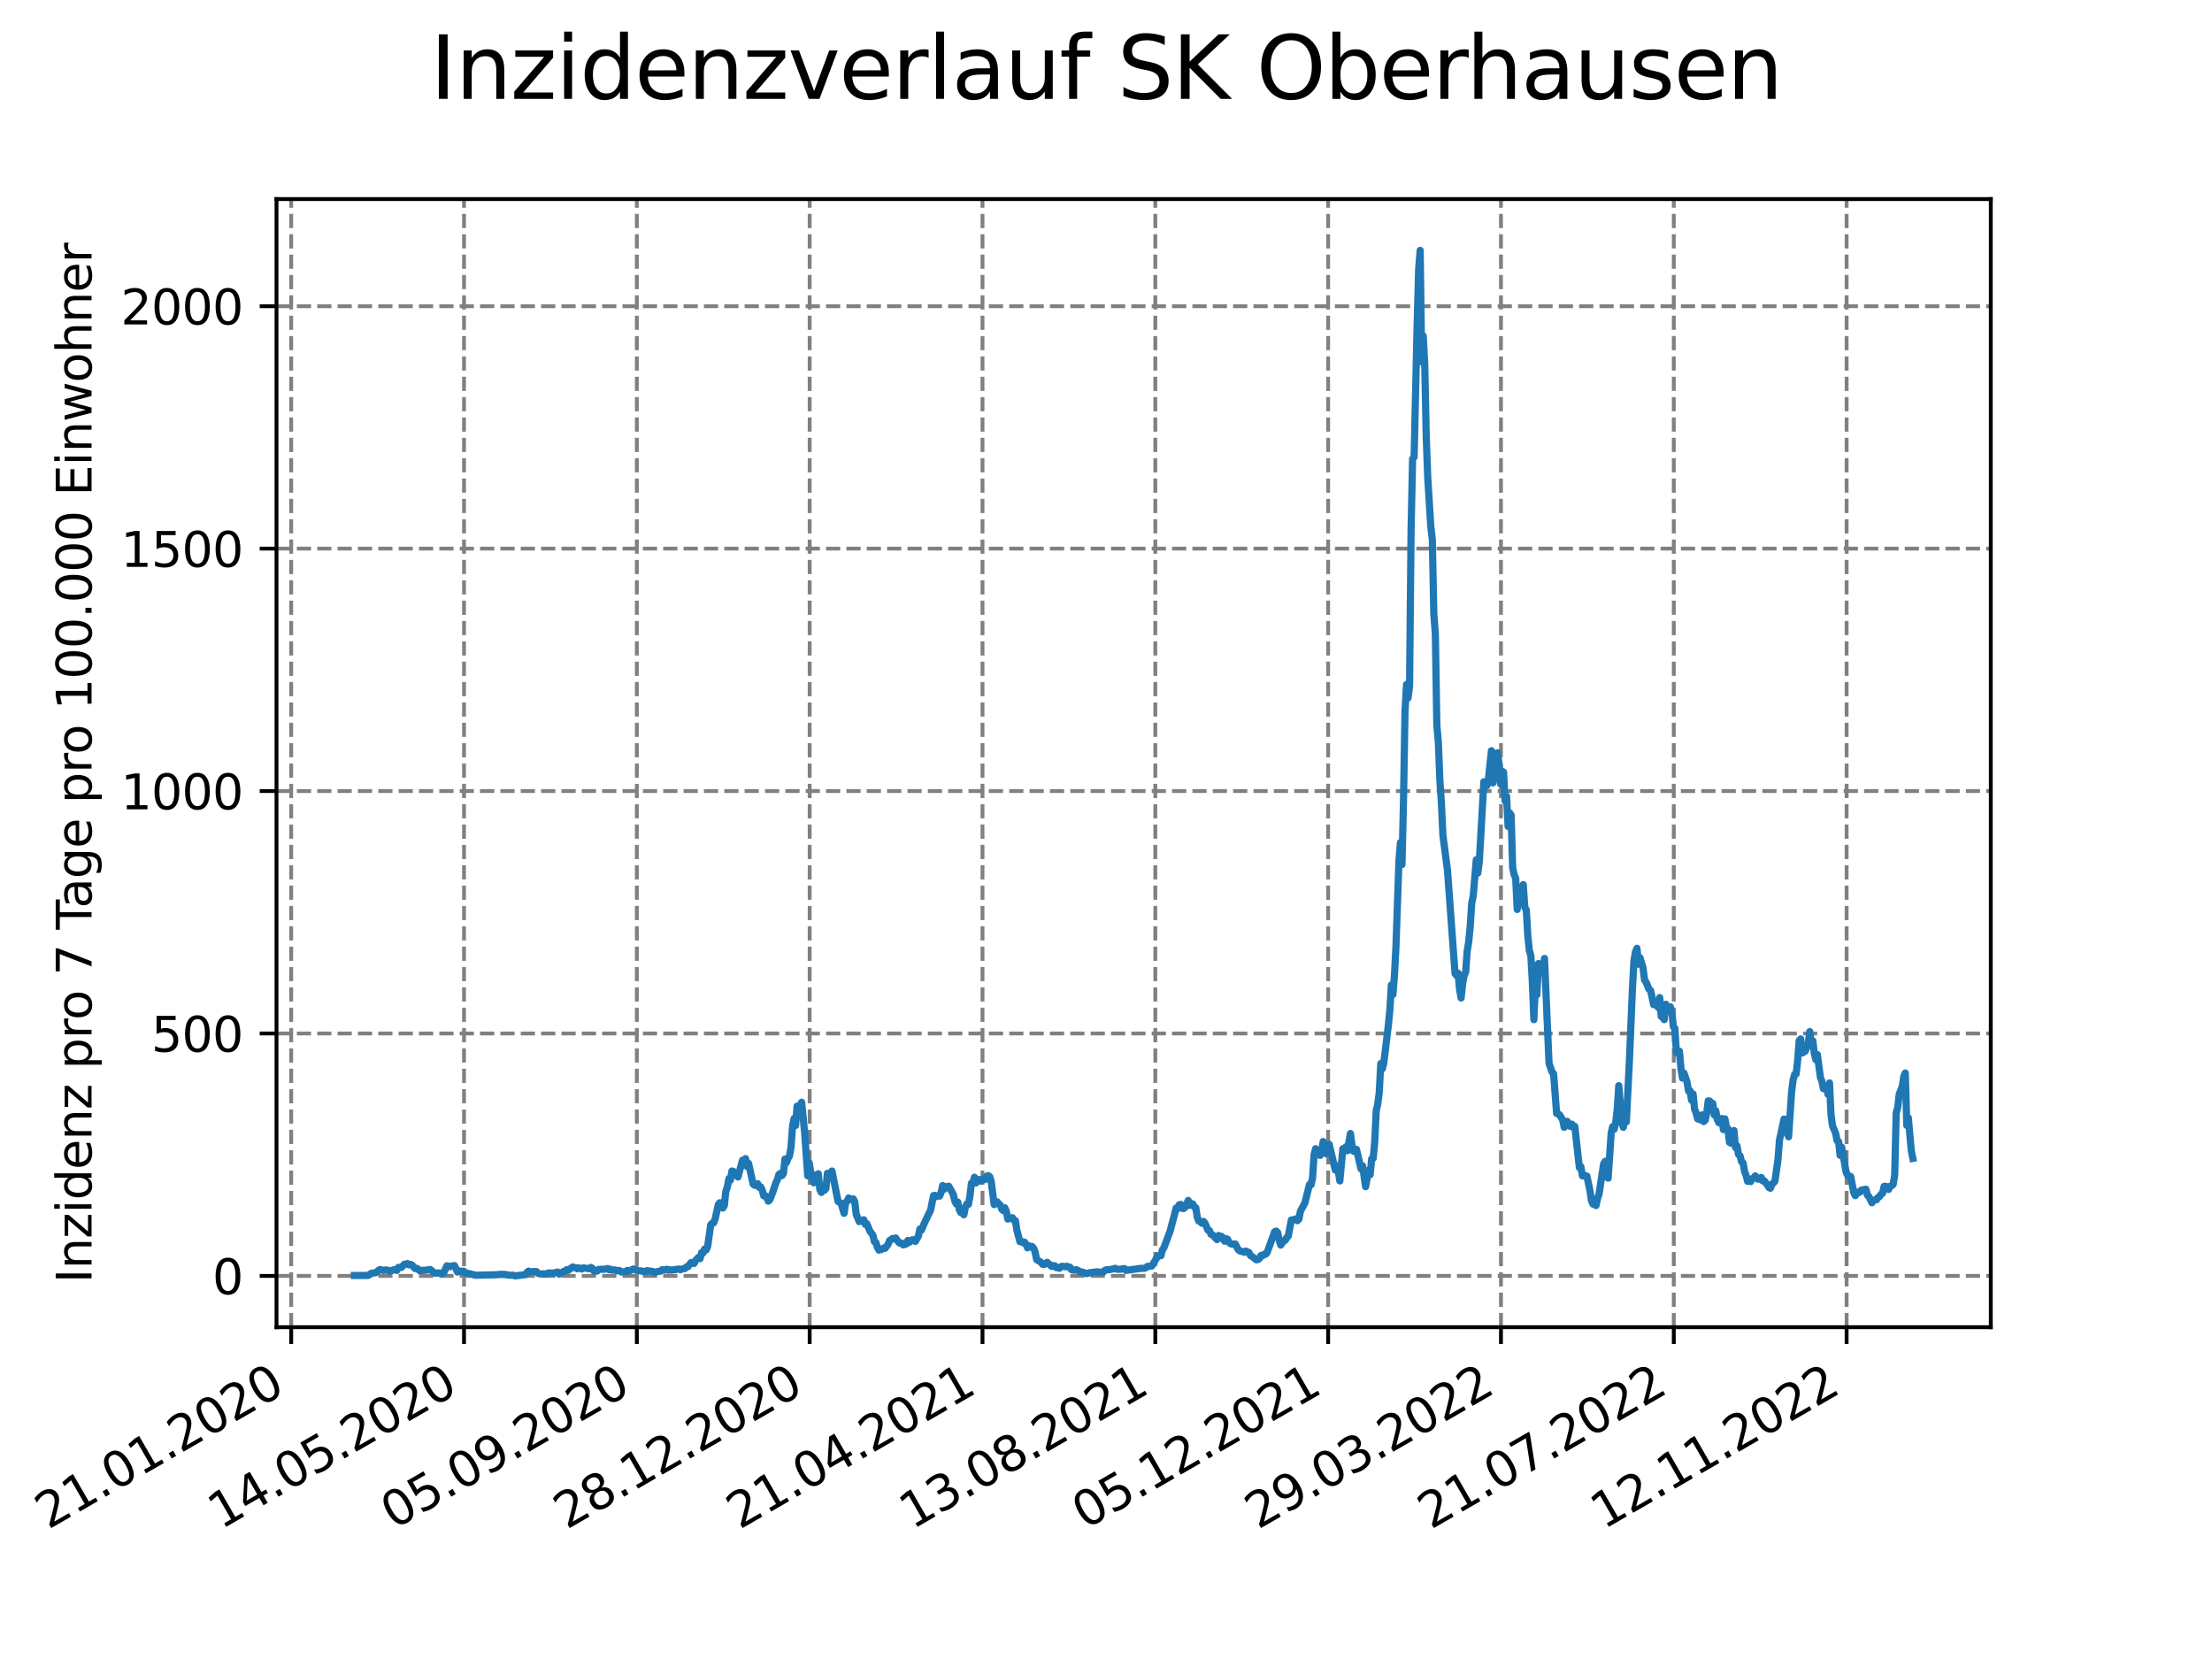 <?xml version="1.0" encoding="utf-8" standalone="no"?>
<!DOCTYPE svg PUBLIC "-//W3C//DTD SVG 1.1//EN"
  "http://www.w3.org/Graphics/SVG/1.1/DTD/svg11.dtd">
<svg xmlns:xlink="http://www.w3.org/1999/xlink" width="460.8pt" height="345.6pt" viewBox="0 0 460.8 345.6" xmlns="http://www.w3.org/2000/svg" version="1.1">
 <defs>
  <style type="text/css">*{stroke-linejoin: round; stroke-linecap: butt}</style>
 </defs>
 <g id="figure_1">
  <g id="patch_1">
   <path d="M 0 345.6 
L 460.8 345.6 
L 460.8 0 
L 0 0 
z
" style="fill: #ffffff"/>
  </g>
  <g id="axes_1">
   <g id="patch_2">
    <path d="M 57.6 276.48 
L 414.72 276.48 
L 414.72 41.472 
L 57.6 41.472 
z
" style="fill: #ffffff"/>
   </g>
   <g id="matplotlib.axis_1">
    <g id="xtick_1">
     <g id="line2d_1">
      <path d="M 60.661 276.48 
L 60.661 41.472 
" clip-path="url(#p5912d516c6)" style="fill: none; stroke-dasharray: 2.96,1.28; stroke-dashoffset: 0; stroke: #808080; stroke-width: 0.8"/>
     </g>
     <g id="line2d_2">
      <defs>
       <path id="m9e93637775" d="M 0 0 
L 0 3.5 
" style="stroke: #000000; stroke-width: 0.8"/>
      </defs>
      <g>
       <use xlink:href="#m9e93637775" x="60.661" y="276.48" style="stroke: #000000; stroke-width: 0.8"/>
      </g>
     </g>
     <g id="text_1">
      <!-- 21.01.2020 -->
      <g transform="translate(10.036 318.689) rotate(-30) scale(0.1 -0.1)">
       <defs>
        <path id="DejaVuSans-32" d="M 1228 531 
L 3431 531 
L 3431 0 
L 469 0 
L 469 531 
Q 828 903 1448 1529 
Q 2069 2156 2228 2338 
Q 2531 2678 2651 2914 
Q 2772 3150 2772 3378 
Q 2772 3750 2511 3984 
Q 2250 4219 1831 4219 
Q 1534 4219 1204 4116 
Q 875 4013 500 3803 
L 500 4441 
Q 881 4594 1212 4672 
Q 1544 4750 1819 4750 
Q 2544 4750 2975 4387 
Q 3406 4025 3406 3419 
Q 3406 3131 3298 2873 
Q 3191 2616 2906 2266 
Q 2828 2175 2409 1742 
Q 1991 1309 1228 531 
z
" transform="scale(0.016)"/>
        <path id="DejaVuSans-31" d="M 794 531 
L 1825 531 
L 1825 4091 
L 703 3866 
L 703 4441 
L 1819 4666 
L 2450 4666 
L 2450 531 
L 3481 531 
L 3481 0 
L 794 0 
L 794 531 
z
" transform="scale(0.016)"/>
        <path id="DejaVuSans-2e" d="M 684 794 
L 1344 794 
L 1344 0 
L 684 0 
L 684 794 
z
" transform="scale(0.016)"/>
        <path id="DejaVuSans-30" d="M 2034 4250 
Q 1547 4250 1301 3770 
Q 1056 3291 1056 2328 
Q 1056 1369 1301 889 
Q 1547 409 2034 409 
Q 2525 409 2770 889 
Q 3016 1369 3016 2328 
Q 3016 3291 2770 3770 
Q 2525 4250 2034 4250 
z
M 2034 4750 
Q 2819 4750 3233 4129 
Q 3647 3509 3647 2328 
Q 3647 1150 3233 529 
Q 2819 -91 2034 -91 
Q 1250 -91 836 529 
Q 422 1150 422 2328 
Q 422 3509 836 4129 
Q 1250 4750 2034 4750 
z
" transform="scale(0.016)"/>
       </defs>
       <use xlink:href="#DejaVuSans-32"/>
       <use xlink:href="#DejaVuSans-31" x="63.623"/>
       <use xlink:href="#DejaVuSans-2e" x="127.246"/>
       <use xlink:href="#DejaVuSans-30" x="159.033"/>
       <use xlink:href="#DejaVuSans-31" x="222.656"/>
       <use xlink:href="#DejaVuSans-2e" x="286.279"/>
       <use xlink:href="#DejaVuSans-32" x="318.066"/>
       <use xlink:href="#DejaVuSans-30" x="381.689"/>
       <use xlink:href="#DejaVuSans-32" x="445.312"/>
       <use xlink:href="#DejaVuSans-30" x="508.936"/>
      </g>
     </g>
    </g>
    <g id="xtick_2">
     <g id="line2d_3">
      <path d="M 96.663 276.48 
L 96.663 41.472 
" clip-path="url(#p5912d516c6)" style="fill: none; stroke-dasharray: 2.96,1.28; stroke-dashoffset: 0; stroke: #808080; stroke-width: 0.8"/>
     </g>
     <g id="line2d_4">
      <g>
       <use xlink:href="#m9e93637775" x="96.663" y="276.48" style="stroke: #000000; stroke-width: 0.8"/>
      </g>
     </g>
     <g id="text_2">
      <!-- 14.05.2020 -->
      <g transform="translate(46.038 318.689) rotate(-30) scale(0.1 -0.1)">
       <defs>
        <path id="DejaVuSans-34" d="M 2419 4116 
L 825 1625 
L 2419 1625 
L 2419 4116 
z
M 2253 4666 
L 3047 4666 
L 3047 1625 
L 3713 1625 
L 3713 1100 
L 3047 1100 
L 3047 0 
L 2419 0 
L 2419 1100 
L 313 1100 
L 313 1709 
L 2253 4666 
z
" transform="scale(0.016)"/>
        <path id="DejaVuSans-35" d="M 691 4666 
L 3169 4666 
L 3169 4134 
L 1269 4134 
L 1269 2991 
Q 1406 3038 1543 3061 
Q 1681 3084 1819 3084 
Q 2600 3084 3056 2656 
Q 3513 2228 3513 1497 
Q 3513 744 3044 326 
Q 2575 -91 1722 -91 
Q 1428 -91 1123 -41 
Q 819 9 494 109 
L 494 744 
Q 775 591 1075 516 
Q 1375 441 1709 441 
Q 2250 441 2565 725 
Q 2881 1009 2881 1497 
Q 2881 1984 2565 2268 
Q 2250 2553 1709 2553 
Q 1456 2553 1204 2497 
Q 953 2441 691 2322 
L 691 4666 
z
" transform="scale(0.016)"/>
       </defs>
       <use xlink:href="#DejaVuSans-31"/>
       <use xlink:href="#DejaVuSans-34" x="63.623"/>
       <use xlink:href="#DejaVuSans-2e" x="127.246"/>
       <use xlink:href="#DejaVuSans-30" x="159.033"/>
       <use xlink:href="#DejaVuSans-35" x="222.656"/>
       <use xlink:href="#DejaVuSans-2e" x="286.279"/>
       <use xlink:href="#DejaVuSans-32" x="318.066"/>
       <use xlink:href="#DejaVuSans-30" x="381.689"/>
       <use xlink:href="#DejaVuSans-32" x="445.312"/>
       <use xlink:href="#DejaVuSans-30" x="508.936"/>
      </g>
     </g>
    </g>
    <g id="xtick_3">
     <g id="line2d_5">
      <path d="M 132.666 276.48 
L 132.666 41.472 
" clip-path="url(#p5912d516c6)" style="fill: none; stroke-dasharray: 2.96,1.28; stroke-dashoffset: 0; stroke: #808080; stroke-width: 0.8"/>
     </g>
     <g id="line2d_6">
      <g>
       <use xlink:href="#m9e93637775" x="132.666" y="276.48" style="stroke: #000000; stroke-width: 0.8"/>
      </g>
     </g>
     <g id="text_3">
      <!-- 05.09.2020 -->
      <g transform="translate(82.041 318.689) rotate(-30) scale(0.1 -0.1)">
       <defs>
        <path id="DejaVuSans-39" d="M 703 97 
L 703 672 
Q 941 559 1184 500 
Q 1428 441 1663 441 
Q 2288 441 2617 861 
Q 2947 1281 2994 2138 
Q 2813 1869 2534 1725 
Q 2256 1581 1919 1581 
Q 1219 1581 811 2004 
Q 403 2428 403 3163 
Q 403 3881 828 4315 
Q 1253 4750 1959 4750 
Q 2769 4750 3195 4129 
Q 3622 3509 3622 2328 
Q 3622 1225 3098 567 
Q 2575 -91 1691 -91 
Q 1453 -91 1209 -44 
Q 966 3 703 97 
z
M 1959 2075 
Q 2384 2075 2632 2365 
Q 2881 2656 2881 3163 
Q 2881 3666 2632 3958 
Q 2384 4250 1959 4250 
Q 1534 4250 1286 3958 
Q 1038 3666 1038 3163 
Q 1038 2656 1286 2365 
Q 1534 2075 1959 2075 
z
" transform="scale(0.016)"/>
       </defs>
       <use xlink:href="#DejaVuSans-30"/>
       <use xlink:href="#DejaVuSans-35" x="63.623"/>
       <use xlink:href="#DejaVuSans-2e" x="127.246"/>
       <use xlink:href="#DejaVuSans-30" x="159.033"/>
       <use xlink:href="#DejaVuSans-39" x="222.656"/>
       <use xlink:href="#DejaVuSans-2e" x="286.279"/>
       <use xlink:href="#DejaVuSans-32" x="318.066"/>
       <use xlink:href="#DejaVuSans-30" x="381.689"/>
       <use xlink:href="#DejaVuSans-32" x="445.312"/>
       <use xlink:href="#DejaVuSans-30" x="508.936"/>
      </g>
     </g>
    </g>
    <g id="xtick_4">
     <g id="line2d_7">
      <path d="M 168.668 276.48 
L 168.668 41.472 
" clip-path="url(#p5912d516c6)" style="fill: none; stroke-dasharray: 2.96,1.28; stroke-dashoffset: 0; stroke: #808080; stroke-width: 0.8"/>
     </g>
     <g id="line2d_8">
      <g>
       <use xlink:href="#m9e93637775" x="168.668" y="276.48" style="stroke: #000000; stroke-width: 0.8"/>
      </g>
     </g>
     <g id="text_4">
      <!-- 28.12.2020 -->
      <g transform="translate(118.043 318.689) rotate(-30) scale(0.1 -0.1)">
       <defs>
        <path id="DejaVuSans-38" d="M 2034 2216 
Q 1584 2216 1326 1975 
Q 1069 1734 1069 1313 
Q 1069 891 1326 650 
Q 1584 409 2034 409 
Q 2484 409 2743 651 
Q 3003 894 3003 1313 
Q 3003 1734 2745 1975 
Q 2488 2216 2034 2216 
z
M 1403 2484 
Q 997 2584 770 2862 
Q 544 3141 544 3541 
Q 544 4100 942 4425 
Q 1341 4750 2034 4750 
Q 2731 4750 3128 4425 
Q 3525 4100 3525 3541 
Q 3525 3141 3298 2862 
Q 3072 2584 2669 2484 
Q 3125 2378 3379 2068 
Q 3634 1759 3634 1313 
Q 3634 634 3220 271 
Q 2806 -91 2034 -91 
Q 1263 -91 848 271 
Q 434 634 434 1313 
Q 434 1759 690 2068 
Q 947 2378 1403 2484 
z
M 1172 3481 
Q 1172 3119 1398 2916 
Q 1625 2713 2034 2713 
Q 2441 2713 2670 2916 
Q 2900 3119 2900 3481 
Q 2900 3844 2670 4047 
Q 2441 4250 2034 4250 
Q 1625 4250 1398 4047 
Q 1172 3844 1172 3481 
z
" transform="scale(0.016)"/>
       </defs>
       <use xlink:href="#DejaVuSans-32"/>
       <use xlink:href="#DejaVuSans-38" x="63.623"/>
       <use xlink:href="#DejaVuSans-2e" x="127.246"/>
       <use xlink:href="#DejaVuSans-31" x="159.033"/>
       <use xlink:href="#DejaVuSans-32" x="222.656"/>
       <use xlink:href="#DejaVuSans-2e" x="286.279"/>
       <use xlink:href="#DejaVuSans-32" x="318.066"/>
       <use xlink:href="#DejaVuSans-30" x="381.689"/>
       <use xlink:href="#DejaVuSans-32" x="445.312"/>
       <use xlink:href="#DejaVuSans-30" x="508.936"/>
      </g>
     </g>
    </g>
    <g id="xtick_5">
     <g id="line2d_9">
      <path d="M 204.671 276.48 
L 204.671 41.472 
" clip-path="url(#p5912d516c6)" style="fill: none; stroke-dasharray: 2.96,1.28; stroke-dashoffset: 0; stroke: #808080; stroke-width: 0.8"/>
     </g>
     <g id="line2d_10">
      <g>
       <use xlink:href="#m9e93637775" x="204.671" y="276.48" style="stroke: #000000; stroke-width: 0.8"/>
      </g>
     </g>
     <g id="text_5">
      <!-- 21.04.2021 -->
      <g transform="translate(154.046 318.689) rotate(-30) scale(0.1 -0.1)">
       <use xlink:href="#DejaVuSans-32"/>
       <use xlink:href="#DejaVuSans-31" x="63.623"/>
       <use xlink:href="#DejaVuSans-2e" x="127.246"/>
       <use xlink:href="#DejaVuSans-30" x="159.033"/>
       <use xlink:href="#DejaVuSans-34" x="222.656"/>
       <use xlink:href="#DejaVuSans-2e" x="286.279"/>
       <use xlink:href="#DejaVuSans-32" x="318.066"/>
       <use xlink:href="#DejaVuSans-30" x="381.689"/>
       <use xlink:href="#DejaVuSans-32" x="445.312"/>
       <use xlink:href="#DejaVuSans-31" x="508.936"/>
      </g>
     </g>
    </g>
    <g id="xtick_6">
     <g id="line2d_11">
      <path d="M 240.673 276.48 
L 240.673 41.472 
" clip-path="url(#p5912d516c6)" style="fill: none; stroke-dasharray: 2.96,1.28; stroke-dashoffset: 0; stroke: #808080; stroke-width: 0.8"/>
     </g>
     <g id="line2d_12">
      <g>
       <use xlink:href="#m9e93637775" x="240.673" y="276.48" style="stroke: #000000; stroke-width: 0.8"/>
      </g>
     </g>
     <g id="text_6">
      <!-- 13.08.2021 -->
      <g transform="translate(190.048 318.689) rotate(-30) scale(0.1 -0.1)">
       <defs>
        <path id="DejaVuSans-33" d="M 2597 2516 
Q 3050 2419 3304 2112 
Q 3559 1806 3559 1356 
Q 3559 666 3084 287 
Q 2609 -91 1734 -91 
Q 1441 -91 1130 -33 
Q 819 25 488 141 
L 488 750 
Q 750 597 1062 519 
Q 1375 441 1716 441 
Q 2309 441 2620 675 
Q 2931 909 2931 1356 
Q 2931 1769 2642 2001 
Q 2353 2234 1838 2234 
L 1294 2234 
L 1294 2753 
L 1863 2753 
Q 2328 2753 2575 2939 
Q 2822 3125 2822 3475 
Q 2822 3834 2567 4026 
Q 2313 4219 1838 4219 
Q 1578 4219 1281 4162 
Q 984 4106 628 3988 
L 628 4550 
Q 988 4650 1302 4700 
Q 1616 4750 1894 4750 
Q 2613 4750 3031 4423 
Q 3450 4097 3450 3541 
Q 3450 3153 3228 2886 
Q 3006 2619 2597 2516 
z
" transform="scale(0.016)"/>
       </defs>
       <use xlink:href="#DejaVuSans-31"/>
       <use xlink:href="#DejaVuSans-33" x="63.623"/>
       <use xlink:href="#DejaVuSans-2e" x="127.246"/>
       <use xlink:href="#DejaVuSans-30" x="159.033"/>
       <use xlink:href="#DejaVuSans-38" x="222.656"/>
       <use xlink:href="#DejaVuSans-2e" x="286.279"/>
       <use xlink:href="#DejaVuSans-32" x="318.066"/>
       <use xlink:href="#DejaVuSans-30" x="381.689"/>
       <use xlink:href="#DejaVuSans-32" x="445.312"/>
       <use xlink:href="#DejaVuSans-31" x="508.936"/>
      </g>
     </g>
    </g>
    <g id="xtick_7">
     <g id="line2d_13">
      <path d="M 276.676 276.48 
L 276.676 41.472 
" clip-path="url(#p5912d516c6)" style="fill: none; stroke-dasharray: 2.96,1.28; stroke-dashoffset: 0; stroke: #808080; stroke-width: 0.8"/>
     </g>
     <g id="line2d_14">
      <g>
       <use xlink:href="#m9e93637775" x="276.676" y="276.48" style="stroke: #000000; stroke-width: 0.8"/>
      </g>
     </g>
     <g id="text_7">
      <!-- 05.12.2021 -->
      <g transform="translate(226.051 318.689) rotate(-30) scale(0.1 -0.1)">
       <use xlink:href="#DejaVuSans-30"/>
       <use xlink:href="#DejaVuSans-35" x="63.623"/>
       <use xlink:href="#DejaVuSans-2e" x="127.246"/>
       <use xlink:href="#DejaVuSans-31" x="159.033"/>
       <use xlink:href="#DejaVuSans-32" x="222.656"/>
       <use xlink:href="#DejaVuSans-2e" x="286.279"/>
       <use xlink:href="#DejaVuSans-32" x="318.066"/>
       <use xlink:href="#DejaVuSans-30" x="381.689"/>
       <use xlink:href="#DejaVuSans-32" x="445.312"/>
       <use xlink:href="#DejaVuSans-31" x="508.936"/>
      </g>
     </g>
    </g>
    <g id="xtick_8">
     <g id="line2d_15">
      <path d="M 312.679 276.48 
L 312.679 41.472 
" clip-path="url(#p5912d516c6)" style="fill: none; stroke-dasharray: 2.96,1.28; stroke-dashoffset: 0; stroke: #808080; stroke-width: 0.8"/>
     </g>
     <g id="line2d_16">
      <g>
       <use xlink:href="#m9e93637775" x="312.679" y="276.48" style="stroke: #000000; stroke-width: 0.8"/>
      </g>
     </g>
     <g id="text_8">
      <!-- 29.03.2022 -->
      <g transform="translate(262.053 318.689) rotate(-30) scale(0.1 -0.1)">
       <use xlink:href="#DejaVuSans-32"/>
       <use xlink:href="#DejaVuSans-39" x="63.623"/>
       <use xlink:href="#DejaVuSans-2e" x="127.246"/>
       <use xlink:href="#DejaVuSans-30" x="159.033"/>
       <use xlink:href="#DejaVuSans-33" x="222.656"/>
       <use xlink:href="#DejaVuSans-2e" x="286.279"/>
       <use xlink:href="#DejaVuSans-32" x="318.066"/>
       <use xlink:href="#DejaVuSans-30" x="381.689"/>
       <use xlink:href="#DejaVuSans-32" x="445.312"/>
       <use xlink:href="#DejaVuSans-32" x="508.936"/>
      </g>
     </g>
    </g>
    <g id="xtick_9">
     <g id="line2d_17">
      <path d="M 348.681 276.48 
L 348.681 41.472 
" clip-path="url(#p5912d516c6)" style="fill: none; stroke-dasharray: 2.96,1.28; stroke-dashoffset: 0; stroke: #808080; stroke-width: 0.8"/>
     </g>
     <g id="line2d_18">
      <g>
       <use xlink:href="#m9e93637775" x="348.681" y="276.48" style="stroke: #000000; stroke-width: 0.8"/>
      </g>
     </g>
     <g id="text_9">
      <!-- 21.07.2022 -->
      <g transform="translate(298.056 318.689) rotate(-30) scale(0.1 -0.1)">
       <defs>
        <path id="DejaVuSans-37" d="M 525 4666 
L 3525 4666 
L 3525 4397 
L 1831 0 
L 1172 0 
L 2766 4134 
L 525 4134 
L 525 4666 
z
" transform="scale(0.016)"/>
       </defs>
       <use xlink:href="#DejaVuSans-32"/>
       <use xlink:href="#DejaVuSans-31" x="63.623"/>
       <use xlink:href="#DejaVuSans-2e" x="127.246"/>
       <use xlink:href="#DejaVuSans-30" x="159.033"/>
       <use xlink:href="#DejaVuSans-37" x="222.656"/>
       <use xlink:href="#DejaVuSans-2e" x="286.279"/>
       <use xlink:href="#DejaVuSans-32" x="318.066"/>
       <use xlink:href="#DejaVuSans-30" x="381.689"/>
       <use xlink:href="#DejaVuSans-32" x="445.312"/>
       <use xlink:href="#DejaVuSans-32" x="508.936"/>
      </g>
     </g>
    </g>
    <g id="xtick_10">
     <g id="line2d_19">
      <path d="M 384.684 276.48 
L 384.684 41.472 
" clip-path="url(#p5912d516c6)" style="fill: none; stroke-dasharray: 2.96,1.28; stroke-dashoffset: 0; stroke: #808080; stroke-width: 0.8"/>
     </g>
     <g id="line2d_20">
      <g>
       <use xlink:href="#m9e93637775" x="384.684" y="276.48" style="stroke: #000000; stroke-width: 0.8"/>
      </g>
     </g>
     <g id="text_10">
      <!-- 12.11.2022 -->
      <g transform="translate(334.058 318.689) rotate(-30) scale(0.1 -0.1)">
       <use xlink:href="#DejaVuSans-31"/>
       <use xlink:href="#DejaVuSans-32" x="63.623"/>
       <use xlink:href="#DejaVuSans-2e" x="127.246"/>
       <use xlink:href="#DejaVuSans-31" x="159.033"/>
       <use xlink:href="#DejaVuSans-31" x="222.656"/>
       <use xlink:href="#DejaVuSans-2e" x="286.279"/>
       <use xlink:href="#DejaVuSans-32" x="318.066"/>
       <use xlink:href="#DejaVuSans-30" x="381.689"/>
       <use xlink:href="#DejaVuSans-32" x="445.312"/>
       <use xlink:href="#DejaVuSans-32" x="508.936"/>
      </g>
     </g>
    </g>
   </g>
   <g id="matplotlib.axis_2">
    <g id="ytick_1">
     <g id="line2d_21">
      <path d="M 57.6 265.798 
L 414.72 265.798 
" clip-path="url(#p5912d516c6)" style="fill: none; stroke-dasharray: 2.96,1.28; stroke-dashoffset: 0; stroke: #808080; stroke-width: 0.8"/>
     </g>
     <g id="line2d_22">
      <defs>
       <path id="m0335929a0c" d="M 0 0 
L -3.5 0 
" style="stroke: #000000; stroke-width: 0.8"/>
      </defs>
      <g>
       <use xlink:href="#m0335929a0c" x="57.6" y="265.798" style="stroke: #000000; stroke-width: 0.8"/>
      </g>
     </g>
     <g id="text_11">
      <!-- 0 -->
      <g transform="translate(44.237 269.597) scale(0.1 -0.1)">
       <use xlink:href="#DejaVuSans-30"/>
      </g>
     </g>
    </g>
    <g id="ytick_2">
     <g id="line2d_23">
      <path d="M 57.6 215.295 
L 414.72 215.295 
" clip-path="url(#p5912d516c6)" style="fill: none; stroke-dasharray: 2.96,1.28; stroke-dashoffset: 0; stroke: #808080; stroke-width: 0.8"/>
     </g>
     <g id="line2d_24">
      <g>
       <use xlink:href="#m0335929a0c" x="57.6" y="215.295" style="stroke: #000000; stroke-width: 0.8"/>
      </g>
     </g>
     <g id="text_12">
      <!-- 500 -->
      <g transform="translate(31.512 219.094) scale(0.1 -0.1)">
       <use xlink:href="#DejaVuSans-35"/>
       <use xlink:href="#DejaVuSans-30" x="63.623"/>
       <use xlink:href="#DejaVuSans-30" x="127.246"/>
      </g>
     </g>
    </g>
    <g id="ytick_3">
     <g id="line2d_25">
      <path d="M 57.6 164.792 
L 414.72 164.792 
" clip-path="url(#p5912d516c6)" style="fill: none; stroke-dasharray: 2.96,1.28; stroke-dashoffset: 0; stroke: #808080; stroke-width: 0.8"/>
     </g>
     <g id="line2d_26">
      <g>
       <use xlink:href="#m0335929a0c" x="57.6" y="164.792" style="stroke: #000000; stroke-width: 0.8"/>
      </g>
     </g>
     <g id="text_13">
      <!-- 1000 -->
      <g transform="translate(25.15 168.591) scale(0.1 -0.1)">
       <use xlink:href="#DejaVuSans-31"/>
       <use xlink:href="#DejaVuSans-30" x="63.623"/>
       <use xlink:href="#DejaVuSans-30" x="127.246"/>
       <use xlink:href="#DejaVuSans-30" x="190.869"/>
      </g>
     </g>
    </g>
    <g id="ytick_4">
     <g id="line2d_27">
      <path d="M 57.6 114.289 
L 414.72 114.289 
" clip-path="url(#p5912d516c6)" style="fill: none; stroke-dasharray: 2.96,1.28; stroke-dashoffset: 0; stroke: #808080; stroke-width: 0.8"/>
     </g>
     <g id="line2d_28">
      <g>
       <use xlink:href="#m0335929a0c" x="57.6" y="114.289" style="stroke: #000000; stroke-width: 0.8"/>
      </g>
     </g>
     <g id="text_14">
      <!-- 1500 -->
      <g transform="translate(25.15 118.088) scale(0.1 -0.1)">
       <use xlink:href="#DejaVuSans-31"/>
       <use xlink:href="#DejaVuSans-35" x="63.623"/>
       <use xlink:href="#DejaVuSans-30" x="127.246"/>
       <use xlink:href="#DejaVuSans-30" x="190.869"/>
      </g>
     </g>
    </g>
    <g id="ytick_5">
     <g id="line2d_29">
      <path d="M 57.6 63.786 
L 414.72 63.786 
" clip-path="url(#p5912d516c6)" style="fill: none; stroke-dasharray: 2.96,1.28; stroke-dashoffset: 0; stroke: #808080; stroke-width: 0.8"/>
     </g>
     <g id="line2d_30">
      <g>
       <use xlink:href="#m0335929a0c" x="57.6" y="63.786" style="stroke: #000000; stroke-width: 0.8"/>
      </g>
     </g>
     <g id="text_15">
      <!-- 2000 -->
      <g transform="translate(25.15 67.585) scale(0.1 -0.1)">
       <use xlink:href="#DejaVuSans-32"/>
       <use xlink:href="#DejaVuSans-30" x="63.623"/>
       <use xlink:href="#DejaVuSans-30" x="127.246"/>
       <use xlink:href="#DejaVuSans-30" x="190.869"/>
      </g>
     </g>
    </g>
    <g id="text_16">
     <!-- Inzidenz pro 7 Tage pro 100.000 Einwohner -->
     <g transform="translate(19.07 267.301) rotate(-90) scale(0.1 -0.1)">
      <defs>
       <path id="DejaVuSans-49" d="M 628 4666 
L 1259 4666 
L 1259 0 
L 628 0 
L 628 4666 
z
" transform="scale(0.016)"/>
       <path id="DejaVuSans-6e" d="M 3513 2113 
L 3513 0 
L 2938 0 
L 2938 2094 
Q 2938 2591 2744 2837 
Q 2550 3084 2163 3084 
Q 1697 3084 1428 2787 
Q 1159 2491 1159 1978 
L 1159 0 
L 581 0 
L 581 3500 
L 1159 3500 
L 1159 2956 
Q 1366 3272 1645 3428 
Q 1925 3584 2291 3584 
Q 2894 3584 3203 3211 
Q 3513 2838 3513 2113 
z
" transform="scale(0.016)"/>
       <path id="DejaVuSans-7a" d="M 353 3500 
L 3084 3500 
L 3084 2975 
L 922 459 
L 3084 459 
L 3084 0 
L 275 0 
L 275 525 
L 2438 3041 
L 353 3041 
L 353 3500 
z
" transform="scale(0.016)"/>
       <path id="DejaVuSans-69" d="M 603 3500 
L 1178 3500 
L 1178 0 
L 603 0 
L 603 3500 
z
M 603 4863 
L 1178 4863 
L 1178 4134 
L 603 4134 
L 603 4863 
z
" transform="scale(0.016)"/>
       <path id="DejaVuSans-64" d="M 2906 2969 
L 2906 4863 
L 3481 4863 
L 3481 0 
L 2906 0 
L 2906 525 
Q 2725 213 2448 61 
Q 2172 -91 1784 -91 
Q 1150 -91 751 415 
Q 353 922 353 1747 
Q 353 2572 751 3078 
Q 1150 3584 1784 3584 
Q 2172 3584 2448 3432 
Q 2725 3281 2906 2969 
z
M 947 1747 
Q 947 1113 1208 752 
Q 1469 391 1925 391 
Q 2381 391 2643 752 
Q 2906 1113 2906 1747 
Q 2906 2381 2643 2742 
Q 2381 3103 1925 3103 
Q 1469 3103 1208 2742 
Q 947 2381 947 1747 
z
" transform="scale(0.016)"/>
       <path id="DejaVuSans-65" d="M 3597 1894 
L 3597 1613 
L 953 1613 
Q 991 1019 1311 708 
Q 1631 397 2203 397 
Q 2534 397 2845 478 
Q 3156 559 3463 722 
L 3463 178 
Q 3153 47 2828 -22 
Q 2503 -91 2169 -91 
Q 1331 -91 842 396 
Q 353 884 353 1716 
Q 353 2575 817 3079 
Q 1281 3584 2069 3584 
Q 2775 3584 3186 3129 
Q 3597 2675 3597 1894 
z
M 3022 2063 
Q 3016 2534 2758 2815 
Q 2500 3097 2075 3097 
Q 1594 3097 1305 2825 
Q 1016 2553 972 2059 
L 3022 2063 
z
" transform="scale(0.016)"/>
       <path id="DejaVuSans-20" transform="scale(0.016)"/>
       <path id="DejaVuSans-70" d="M 1159 525 
L 1159 -1331 
L 581 -1331 
L 581 3500 
L 1159 3500 
L 1159 2969 
Q 1341 3281 1617 3432 
Q 1894 3584 2278 3584 
Q 2916 3584 3314 3078 
Q 3713 2572 3713 1747 
Q 3713 922 3314 415 
Q 2916 -91 2278 -91 
Q 1894 -91 1617 61 
Q 1341 213 1159 525 
z
M 3116 1747 
Q 3116 2381 2855 2742 
Q 2594 3103 2138 3103 
Q 1681 3103 1420 2742 
Q 1159 2381 1159 1747 
Q 1159 1113 1420 752 
Q 1681 391 2138 391 
Q 2594 391 2855 752 
Q 3116 1113 3116 1747 
z
" transform="scale(0.016)"/>
       <path id="DejaVuSans-72" d="M 2631 2963 
Q 2534 3019 2420 3045 
Q 2306 3072 2169 3072 
Q 1681 3072 1420 2755 
Q 1159 2438 1159 1844 
L 1159 0 
L 581 0 
L 581 3500 
L 1159 3500 
L 1159 2956 
Q 1341 3275 1631 3429 
Q 1922 3584 2338 3584 
Q 2397 3584 2469 3576 
Q 2541 3569 2628 3553 
L 2631 2963 
z
" transform="scale(0.016)"/>
       <path id="DejaVuSans-6f" d="M 1959 3097 
Q 1497 3097 1228 2736 
Q 959 2375 959 1747 
Q 959 1119 1226 758 
Q 1494 397 1959 397 
Q 2419 397 2687 759 
Q 2956 1122 2956 1747 
Q 2956 2369 2687 2733 
Q 2419 3097 1959 3097 
z
M 1959 3584 
Q 2709 3584 3137 3096 
Q 3566 2609 3566 1747 
Q 3566 888 3137 398 
Q 2709 -91 1959 -91 
Q 1206 -91 779 398 
Q 353 888 353 1747 
Q 353 2609 779 3096 
Q 1206 3584 1959 3584 
z
" transform="scale(0.016)"/>
       <path id="DejaVuSans-54" d="M -19 4666 
L 3928 4666 
L 3928 4134 
L 2272 4134 
L 2272 0 
L 1638 0 
L 1638 4134 
L -19 4134 
L -19 4666 
z
" transform="scale(0.016)"/>
       <path id="DejaVuSans-61" d="M 2194 1759 
Q 1497 1759 1228 1600 
Q 959 1441 959 1056 
Q 959 750 1161 570 
Q 1363 391 1709 391 
Q 2188 391 2477 730 
Q 2766 1069 2766 1631 
L 2766 1759 
L 2194 1759 
z
M 3341 1997 
L 3341 0 
L 2766 0 
L 2766 531 
Q 2569 213 2275 61 
Q 1981 -91 1556 -91 
Q 1019 -91 701 211 
Q 384 513 384 1019 
Q 384 1609 779 1909 
Q 1175 2209 1959 2209 
L 2766 2209 
L 2766 2266 
Q 2766 2663 2505 2880 
Q 2244 3097 1772 3097 
Q 1472 3097 1187 3025 
Q 903 2953 641 2809 
L 641 3341 
Q 956 3463 1253 3523 
Q 1550 3584 1831 3584 
Q 2591 3584 2966 3190 
Q 3341 2797 3341 1997 
z
" transform="scale(0.016)"/>
       <path id="DejaVuSans-67" d="M 2906 1791 
Q 2906 2416 2648 2759 
Q 2391 3103 1925 3103 
Q 1463 3103 1205 2759 
Q 947 2416 947 1791 
Q 947 1169 1205 825 
Q 1463 481 1925 481 
Q 2391 481 2648 825 
Q 2906 1169 2906 1791 
z
M 3481 434 
Q 3481 -459 3084 -895 
Q 2688 -1331 1869 -1331 
Q 1566 -1331 1297 -1286 
Q 1028 -1241 775 -1147 
L 775 -588 
Q 1028 -725 1275 -790 
Q 1522 -856 1778 -856 
Q 2344 -856 2625 -561 
Q 2906 -266 2906 331 
L 2906 616 
Q 2728 306 2450 153 
Q 2172 0 1784 0 
Q 1141 0 747 490 
Q 353 981 353 1791 
Q 353 2603 747 3093 
Q 1141 3584 1784 3584 
Q 2172 3584 2450 3431 
Q 2728 3278 2906 2969 
L 2906 3500 
L 3481 3500 
L 3481 434 
z
" transform="scale(0.016)"/>
       <path id="DejaVuSans-45" d="M 628 4666 
L 3578 4666 
L 3578 4134 
L 1259 4134 
L 1259 2753 
L 3481 2753 
L 3481 2222 
L 1259 2222 
L 1259 531 
L 3634 531 
L 3634 0 
L 628 0 
L 628 4666 
z
" transform="scale(0.016)"/>
       <path id="DejaVuSans-77" d="M 269 3500 
L 844 3500 
L 1563 769 
L 2278 3500 
L 2956 3500 
L 3675 769 
L 4391 3500 
L 4966 3500 
L 4050 0 
L 3372 0 
L 2619 2869 
L 1863 0 
L 1184 0 
L 269 3500 
z
" transform="scale(0.016)"/>
       <path id="DejaVuSans-68" d="M 3513 2113 
L 3513 0 
L 2938 0 
L 2938 2094 
Q 2938 2591 2744 2837 
Q 2550 3084 2163 3084 
Q 1697 3084 1428 2787 
Q 1159 2491 1159 1978 
L 1159 0 
L 581 0 
L 581 4863 
L 1159 4863 
L 1159 2956 
Q 1366 3272 1645 3428 
Q 1925 3584 2291 3584 
Q 2894 3584 3203 3211 
Q 3513 2838 3513 2113 
z
" transform="scale(0.016)"/>
      </defs>
      <use xlink:href="#DejaVuSans-49"/>
      <use xlink:href="#DejaVuSans-6e" x="29.492"/>
      <use xlink:href="#DejaVuSans-7a" x="92.871"/>
      <use xlink:href="#DejaVuSans-69" x="145.361"/>
      <use xlink:href="#DejaVuSans-64" x="173.145"/>
      <use xlink:href="#DejaVuSans-65" x="236.621"/>
      <use xlink:href="#DejaVuSans-6e" x="298.145"/>
      <use xlink:href="#DejaVuSans-7a" x="361.523"/>
      <use xlink:href="#DejaVuSans-20" x="414.014"/>
      <use xlink:href="#DejaVuSans-70" x="445.801"/>
      <use xlink:href="#DejaVuSans-72" x="509.277"/>
      <use xlink:href="#DejaVuSans-6f" x="548.141"/>
      <use xlink:href="#DejaVuSans-20" x="609.322"/>
      <use xlink:href="#DejaVuSans-37" x="641.109"/>
      <use xlink:href="#DejaVuSans-20" x="704.732"/>
      <use xlink:href="#DejaVuSans-54" x="736.52"/>
      <use xlink:href="#DejaVuSans-61" x="781.104"/>
      <use xlink:href="#DejaVuSans-67" x="842.383"/>
      <use xlink:href="#DejaVuSans-65" x="905.859"/>
      <use xlink:href="#DejaVuSans-20" x="967.383"/>
      <use xlink:href="#DejaVuSans-70" x="999.17"/>
      <use xlink:href="#DejaVuSans-72" x="1062.646"/>
      <use xlink:href="#DejaVuSans-6f" x="1101.51"/>
      <use xlink:href="#DejaVuSans-20" x="1162.691"/>
      <use xlink:href="#DejaVuSans-31" x="1194.479"/>
      <use xlink:href="#DejaVuSans-30" x="1258.102"/>
      <use xlink:href="#DejaVuSans-30" x="1321.725"/>
      <use xlink:href="#DejaVuSans-2e" x="1385.348"/>
      <use xlink:href="#DejaVuSans-30" x="1417.135"/>
      <use xlink:href="#DejaVuSans-30" x="1480.758"/>
      <use xlink:href="#DejaVuSans-30" x="1544.381"/>
      <use xlink:href="#DejaVuSans-20" x="1608.004"/>
      <use xlink:href="#DejaVuSans-45" x="1639.791"/>
      <use xlink:href="#DejaVuSans-69" x="1702.975"/>
      <use xlink:href="#DejaVuSans-6e" x="1730.758"/>
      <use xlink:href="#DejaVuSans-77" x="1794.137"/>
      <use xlink:href="#DejaVuSans-6f" x="1875.924"/>
      <use xlink:href="#DejaVuSans-68" x="1937.105"/>
      <use xlink:href="#DejaVuSans-6e" x="2000.484"/>
      <use xlink:href="#DejaVuSans-65" x="2063.863"/>
      <use xlink:href="#DejaVuSans-72" x="2125.387"/>
     </g>
    </g>
   </g>
   <g id="line2d_31">
    <path d="M 73.833 265.702 
L 76.675 265.702 
L 77.307 265.271 
L 77.938 265.175 
L 78.254 265.127 
L 78.57 264.935 
L 78.886 264.6 
L 79.202 264.456 
L 79.833 264.648 
L 80.465 264.552 
L 80.781 264.6 
L 81.096 264.839 
L 82.044 264.504 
L 82.675 264.648 
L 82.991 264.025 
L 83.623 264.025 
L 84.255 263.354 
L 84.57 263.354 
L 84.886 263.21 
L 85.202 263.497 
L 85.518 263.402 
L 85.834 263.545 
L 86.465 264.264 
L 86.781 264.216 
L 87.097 264.36 
L 87.413 264.696 
L 88.676 264.6 
L 89.308 264.504 
L 89.623 264.456 
L 90.571 265.223 
L 91.518 265.175 
L 92.15 265.319 
L 92.466 265.079 
L 93.097 263.689 
L 93.729 263.881 
L 94.045 263.737 
L 94.676 263.641 
L 95.308 264.983 
L 95.94 264.791 
L 96.255 264.935 
L 96.571 264.791 
L 96.887 265.127 
L 98.15 265.414 
L 99.098 265.654 
L 103.203 265.558 
L 104.466 265.462 
L 105.414 265.51 
L 106.046 265.654 
L 106.993 265.654 
L 107.309 265.798 
L 109.519 265.51 
L 109.835 264.983 
L 110.151 264.791 
L 110.467 264.983 
L 111.099 264.887 
L 111.73 264.887 
L 112.046 265.223 
L 112.362 265.367 
L 113.941 265.367 
L 114.257 265.175 
L 115.204 265.223 
L 116.152 264.983 
L 116.467 265.414 
L 117.099 265.079 
L 117.415 264.839 
L 117.731 264.839 
L 118.046 264.504 
L 118.362 264.648 
L 119.31 263.929 
L 119.625 264.073 
L 119.941 264.073 
L 120.257 264.312 
L 120.573 264.12 
L 121.204 264.36 
L 121.52 264.12 
L 122.784 264.312 
L 123.099 264.025 
L 123.415 264.216 
L 123.731 264.791 
L 124.363 264.791 
L 124.678 264.456 
L 125.31 264.408 
L 125.942 264.408 
L 126.573 264.264 
L 126.889 264.504 
L 127.205 264.408 
L 127.521 264.6 
L 128.152 264.552 
L 128.468 264.743 
L 128.784 264.648 
L 129.1 264.696 
L 129.416 264.983 
L 130.363 264.887 
L 130.679 264.648 
L 130.995 264.791 
L 131.942 264.36 
L 132.258 264.504 
L 132.574 264.504 
L 132.89 264.696 
L 133.837 264.791 
L 134.153 264.935 
L 134.469 264.887 
L 134.784 264.696 
L 136.048 264.887 
L 136.363 265.079 
L 136.995 264.887 
L 137.627 264.791 
L 137.943 264.504 
L 138.258 264.6 
L 138.89 264.408 
L 139.206 264.6 
L 139.522 264.504 
L 139.837 264.6 
L 141.416 264.36 
L 141.732 264.504 
L 142.364 264.264 
L 142.68 264.264 
L 142.996 263.929 
L 143.311 263.881 
L 143.943 263.018 
L 144.259 263.018 
L 144.575 263.21 
L 144.89 262.587 
L 145.522 261.916 
L 145.838 262.204 
L 146.154 260.958 
L 146.469 261.005 
L 146.785 260.191 
L 147.101 260.382 
L 147.417 259.664 
L 148.049 255.159 
L 148.364 254.823 
L 148.68 254.727 
L 148.996 253.865 
L 149.628 250.941 
L 149.943 250.558 
L 150.575 251.66 
L 150.891 251.133 
L 151.207 248.162 
L 151.522 247.251 
L 151.838 245.526 
L 152.154 245.862 
L 152.47 243.945 
L 152.786 244.04 
L 153.733 245.191 
L 154.681 241.692 
L 154.996 241.74 
L 155.312 241.357 
L 155.628 242.986 
L 155.944 242.363 
L 156.891 246.676 
L 157.207 246.916 
L 157.523 246.916 
L 157.839 246.58 
L 158.154 247.347 
L 158.47 247.251 
L 158.786 247.922 
L 159.102 249.12 
L 159.418 249.072 
L 159.734 249.456 
L 160.049 250.223 
L 160.365 249.935 
L 160.997 248.306 
L 161.628 246.389 
L 161.944 245.766 
L 162.26 244.663 
L 162.576 244.424 
L 162.892 244.903 
L 163.207 244.424 
L 163.523 241.453 
L 163.839 242.171 
L 164.155 241.309 
L 164.471 240.782 
L 164.787 238.961 
L 165.102 234.6 
L 165.418 233.018 
L 165.734 234.456 
L 166.05 230.43 
L 166.366 230.957 
L 166.997 229.615 
L 167.629 236.037 
L 168.26 244.951 
L 168.576 242.267 
L 168.892 244.232 
L 169.208 245.047 
L 169.524 246.389 
L 169.84 244.759 
L 170.155 244.999 
L 170.471 244.52 
L 170.787 247.826 
L 171.103 248.402 
L 171.419 247.874 
L 171.734 247.97 
L 172.05 247.587 
L 172.366 244.424 
L 172.998 244.616 
L 173.313 243.945 
L 174.577 250.271 
L 175.208 250.654 
L 175.84 252.763 
L 176.156 250.51 
L 176.472 250.271 
L 176.787 249.552 
L 177.103 249.887 
L 177.735 249.743 
L 178.051 250.318 
L 178.366 252.954 
L 178.998 254.488 
L 179.945 254.104 
L 180.261 255.063 
L 180.577 254.919 
L 181.209 256.453 
L 181.84 257.315 
L 182.156 258.657 
L 182.472 258.849 
L 182.788 259.855 
L 183.104 260.43 
L 183.735 260.239 
L 184.051 259.999 
L 184.367 260.047 
L 184.998 259.232 
L 185.314 258.418 
L 185.63 258.274 
L 185.946 257.986 
L 186.262 258.034 
L 186.578 257.89 
L 187.209 258.801 
L 187.525 258.993 
L 187.841 258.945 
L 188.157 259.328 
L 188.788 259.136 
L 189.104 258.418 
L 189.42 258.801 
L 190.051 258.274 
L 190.367 258.274 
L 190.683 258.609 
L 191.315 257.507 
L 191.631 256.021 
L 191.946 256.261 
L 192.578 254.775 
L 193.525 252.763 
L 193.841 252.188 
L 194.473 249.072 
L 194.789 249.025 
L 195.104 249.264 
L 195.42 249.12 
L 195.736 249.168 
L 196.052 248.402 
L 196.368 246.964 
L 196.684 247.731 
L 196.999 247.203 
L 197.315 247.395 
L 197.631 247.108 
L 198.578 248.785 
L 198.894 250.175 
L 199.21 250.798 
L 199.526 250.414 
L 199.842 251.996 
L 200.157 252.619 
L 200.473 252.571 
L 200.789 253.05 
L 201.105 251.469 
L 201.421 250.798 
L 201.737 250.894 
L 202.052 249.216 
L 202.368 246.485 
L 202.684 246.389 
L 203 245.239 
L 203.316 246.437 
L 203.947 245.718 
L 204.263 246.005 
L 204.579 245.91 
L 204.895 245.526 
L 205.21 245.718 
L 205.526 245.047 
L 205.842 244.903 
L 206.158 245.095 
L 206.474 246.053 
L 207.105 250.941 
L 207.737 250.366 
L 208.053 250.798 
L 208.369 251.037 
L 208.684 251.9 
L 209 252.188 
L 209.316 251.612 
L 209.632 252.331 
L 209.948 253.961 
L 210.263 253.673 
L 210.579 253.769 
L 210.895 253.673 
L 211.211 254.2 
L 211.527 254.296 
L 211.842 256.309 
L 212.474 258.657 
L 212.79 258.609 
L 213.106 258.897 
L 213.422 258.753 
L 213.737 259.232 
L 214.053 259.951 
L 214.369 259.52 
L 214.685 259.759 
L 215.001 259.664 
L 215.316 259.999 
L 215.632 260.814 
L 215.948 262.395 
L 216.895 262.97 
L 217.211 263.402 
L 217.527 263.402 
L 218.159 262.97 
L 218.79 263.545 
L 219.106 263.833 
L 219.422 263.641 
L 219.738 263.689 
L 220.054 264.073 
L 220.369 264.073 
L 220.685 264.216 
L 221.001 263.881 
L 221.317 263.785 
L 221.948 263.881 
L 222.264 263.785 
L 222.58 263.977 
L 222.896 263.977 
L 223.212 264.504 
L 223.843 264.6 
L 224.159 264.504 
L 224.475 264.6 
L 225.107 264.983 
L 225.422 264.983 
L 226.37 265.319 
L 227.001 265.127 
L 228.581 264.935 
L 228.896 265.031 
L 229.844 264.983 
L 230.16 264.648 
L 230.475 264.504 
L 231.107 264.504 
L 232.37 264.216 
L 232.686 264.408 
L 233.318 264.408 
L 233.949 264.312 
L 234.265 264.264 
L 234.581 264.648 
L 235.213 264.552 
L 237.739 264.216 
L 238.371 264.216 
L 238.686 264.12 
L 239.002 263.833 
L 239.95 263.737 
L 240.581 262.683 
L 241.213 261.628 
L 241.845 261.581 
L 242.16 260.335 
L 242.476 259.903 
L 243.739 256.501 
L 244.687 252.954 
L 245.003 251.66 
L 245.319 251.804 
L 245.634 250.989 
L 245.95 250.894 
L 246.266 251.708 
L 246.582 251.756 
L 246.898 251.517 
L 247.529 250.079 
L 247.845 251.085 
L 248.161 250.702 
L 248.477 250.798 
L 248.792 251.421 
L 249.108 251.612 
L 249.424 253.625 
L 249.74 254.392 
L 250.056 254.44 
L 250.372 254.823 
L 250.687 254.44 
L 251.003 254.775 
L 251.635 256.261 
L 251.951 256.357 
L 252.266 257.124 
L 252.582 257.219 
L 253.53 258.226 
L 253.845 257.363 
L 254.161 257.89 
L 254.477 257.555 
L 255.109 258.561 
L 255.425 258.034 
L 255.74 258.178 
L 256.056 258.849 
L 256.372 259.089 
L 256.688 259.184 
L 257.319 259.136 
L 257.951 260.335 
L 258.267 260.574 
L 259.214 260.862 
L 259.53 260.622 
L 260.162 260.91 
L 260.478 261.533 
L 261.109 261.964 
L 261.741 262.443 
L 262.057 262.395 
L 262.372 262.156 
L 262.688 261.533 
L 263.004 261.581 
L 263.32 261.293 
L 263.636 261.293 
L 263.951 260.958 
L 265.53 256.596 
L 265.846 256.453 
L 266.162 256.788 
L 266.478 258.37 
L 266.794 259.376 
L 267.425 258.466 
L 267.741 258.37 
L 268.057 257.795 
L 268.373 257.507 
L 269.004 254.152 
L 269.636 254.057 
L 269.952 253.913 
L 270.268 254.296 
L 270.583 253.961 
L 270.899 252.331 
L 271.847 250.558 
L 272.794 246.724 
L 273.11 246.82 
L 273.426 245.43 
L 273.742 240.59 
L 274.057 239.296 
L 274.373 240.446 
L 275.005 240.686 
L 275.321 239.823 
L 275.636 237.81 
L 275.952 240.159 
L 276.268 240.35 
L 276.584 239.823 
L 276.9 238.385 
L 278.163 243.753 
L 278.479 242.842 
L 278.795 244.04 
L 279.11 246.005 
L 279.742 239.296 
L 280.058 239.44 
L 280.374 238.913 
L 280.689 239.727 
L 281.321 236.133 
L 281.637 238.529 
L 281.953 239.823 
L 282.269 239.823 
L 282.584 239.44 
L 283.532 243.513 
L 283.848 242.842 
L 284.479 247.203 
L 285.111 243.801 
L 285.427 244.711 
L 285.742 241.405 
L 286.058 241.309 
L 286.374 237.954 
L 286.69 231.389 
L 287.006 230.047 
L 287.322 227.603 
L 287.637 221.564 
L 287.953 222.667 
L 288.269 221.468 
L 289.216 213.609 
L 289.532 210.35 
L 289.848 205.174 
L 290.164 207.187 
L 290.48 203.353 
L 290.795 197.411 
L 291.427 179.248 
L 291.743 175.51 
L 292.059 180.11 
L 292.375 166.788 
L 292.69 148.145 
L 293.006 142.586 
L 293.322 145.414 
L 293.638 142.922 
L 293.954 110.381 
L 294.269 95.621 
L 294.585 95.19 
L 295.217 67.681 
L 295.533 56.036 
L 295.848 52.154 
L 296.164 75.397 
L 296.48 69.982 
L 296.796 75.876 
L 297.112 90.972 
L 297.427 99.551 
L 298.059 109.663 
L 298.375 112.394 
L 298.691 127.921 
L 299.007 132.043 
L 299.322 151.212 
L 299.638 154.615 
L 299.954 162.618 
L 300.27 167.267 
L 300.586 174.024 
L 301.533 181.26 
L 303.112 202.826 
L 303.428 203.21 
L 303.744 202.73 
L 304.06 206.181 
L 304.375 207.906 
L 304.691 204.935 
L 305.007 203.21 
L 305.323 202.539 
L 305.639 198.13 
L 305.954 196.213 
L 306.27 193.002 
L 306.586 188.162 
L 306.902 186.628 
L 307.533 179.104 
L 307.849 181.884 
L 308.165 179.535 
L 309.113 162.858 
L 309.428 162.906 
L 309.744 163.673 
L 310.06 162.379 
L 310.692 156.388 
L 311.007 163.097 
L 311.323 160.078 
L 311.639 159.503 
L 311.955 156.819 
L 312.271 159.072 
L 312.586 163.289 
L 312.902 160.653 
L 313.218 160.845 
L 313.534 166.835 
L 313.85 165.877 
L 314.166 172.155 
L 314.481 169.328 
L 314.797 169.807 
L 315.113 180.733 
L 315.429 182.267 
L 315.745 182.938 
L 316.06 189.455 
L 316.376 185.622 
L 316.692 187.107 
L 317.008 187.299 
L 317.324 184.28 
L 317.639 189.024 
L 317.955 189.551 
L 318.271 194.967 
L 318.587 197.986 
L 318.903 199.088 
L 319.219 204.599 
L 319.534 212.411 
L 319.85 205.222 
L 320.166 207.235 
L 320.482 200.718 
L 320.798 202.491 
L 321.113 202.682 
L 321.429 201.724 
L 321.745 199.663 
L 322.377 214.28 
L 322.692 221.516 
L 323.324 223.337 
L 323.64 223.673 
L 324.271 231.964 
L 324.587 232.012 
L 324.903 232.251 
L 325.535 233.306 
L 325.851 234.839 
L 326.166 234.36 
L 326.482 233.593 
L 326.798 234.408 
L 327.114 234.647 
L 327.43 234.168 
L 327.745 234.839 
L 328.061 234.647 
L 329.009 243.226 
L 329.324 243.034 
L 329.64 244.951 
L 329.956 244.759 
L 330.272 245.095 
L 330.588 244.999 
L 331.219 248.066 
L 331.535 250.127 
L 331.851 250.846 
L 332.167 250.558 
L 332.483 251.133 
L 332.798 249.648 
L 333.114 248.737 
L 334.062 242.459 
L 334.377 241.932 
L 334.693 243.226 
L 335.009 245.43 
L 335.641 235.989 
L 335.957 234.695 
L 336.272 235.223 
L 336.588 233.833 
L 336.904 231.005 
L 337.22 226.165 
L 337.851 233.785 
L 338.167 234.839 
L 338.483 232.97 
L 338.799 233.689 
L 339.43 221.037 
L 340.062 206.085 
L 340.378 200.19 
L 340.694 198.321 
L 341.01 197.555 
L 341.325 200.861 
L 341.641 199.519 
L 342.273 201.58 
L 342.589 204.168 
L 342.904 204.599 
L 343.536 206.085 
L 343.852 206.325 
L 344.483 209.296 
L 344.799 208.912 
L 345.115 209.248 
L 345.431 209.871 
L 345.747 207.81 
L 346.063 211.74 
L 346.378 211.932 
L 346.694 212.411 
L 347.01 209.2 
L 347.326 209.967 
L 347.642 210.158 
L 347.957 209.727 
L 348.273 210.686 
L 348.589 213.897 
L 348.905 214.232 
L 349.221 219.168 
L 349.536 219.408 
L 349.852 218.976 
L 350.168 222.523 
L 350.484 224.583 
L 350.8 223.529 
L 351.431 225.35 
L 351.747 227.267 
L 352.063 227.219 
L 352.379 229.184 
L 352.695 227.89 
L 353.01 231.053 
L 353.326 231.82 
L 353.642 233.066 
L 354.274 233.306 
L 354.589 232.251 
L 354.905 233.641 
L 355.221 233.354 
L 355.537 231.916 
L 355.853 229.328 
L 356.168 229.376 
L 356.484 230.191 
L 356.8 229.855 
L 357.116 232.251 
L 357.432 231.389 
L 357.748 233.21 
L 358.063 233.881 
L 358.379 233.066 
L 358.695 233.018 
L 359.011 235.318 
L 359.327 233.066 
L 359.642 234.791 
L 359.958 235.127 
L 360.274 237.954 
L 360.59 238.146 
L 360.906 238.05 
L 361.221 235.51 
L 361.537 239.056 
L 361.853 238.721 
L 362.169 240.494 
L 362.485 240.782 
L 362.801 242.028 
L 363.116 242.267 
L 363.432 244.088 
L 363.748 244.855 
L 364.064 246.101 
L 364.38 245.957 
L 364.695 246.149 
L 365.011 245.526 
L 365.327 245.478 
L 365.643 244.951 
L 366.274 245.67 
L 366.906 245.286 
L 367.222 246.005 
L 367.538 246.005 
L 368.169 246.82 
L 368.485 247.347 
L 368.801 247.539 
L 369.117 246.676 
L 369.433 246.437 
L 369.748 246.053 
L 370.38 241.644 
L 370.696 237.523 
L 371.643 233.114 
L 371.959 233.306 
L 372.275 235.846 
L 372.591 236.804 
L 373.222 227.507 
L 373.538 224.967 
L 373.854 223.817 
L 374.17 223.721 
L 374.486 220.893 
L 374.801 216.772 
L 375.117 216.436 
L 375.433 219.36 
L 376.065 218.976 
L 376.696 217.299 
L 377.012 214.903 
L 377.328 217.778 
L 377.644 216.82 
L 377.96 219.504 
L 378.275 220.75 
L 378.591 219.695 
L 379.223 224.44 
L 379.539 225.254 
L 379.854 226.788 
L 380.17 226.453 
L 380.486 226.405 
L 380.802 227.986 
L 381.118 225.59 
L 381.433 232.155 
L 381.749 234.552 
L 382.381 236.037 
L 382.697 237.619 
L 383.012 237.81 
L 383.328 240.686 
L 383.644 238.961 
L 384.592 244.232 
L 384.907 244.855 
L 385.539 245.095 
L 386.171 248.449 
L 386.486 249.072 
L 387.118 248.306 
L 387.434 248.354 
L 387.75 247.922 
L 388.697 247.731 
L 389.013 248.977 
L 389.329 249.264 
L 389.96 250.558 
L 390.276 250.127 
L 390.592 249.935 
L 390.908 249.935 
L 391.224 249.456 
L 391.539 249.264 
L 391.855 248.785 
L 392.171 248.593 
L 392.487 247.156 
L 392.803 247.108 
L 393.118 247.539 
L 393.434 247.779 
L 393.75 247.108 
L 394.066 247.012 
L 394.382 246.724 
L 394.698 244.807 
L 395.013 231.82 
L 395.329 230.766 
L 395.645 227.938 
L 396.277 226.357 
L 396.592 224.248 
L 396.908 223.529 
L 397.224 234.456 
L 397.54 232.874 
L 398.171 239.823 
L 398.487 241.309 
L 398.487 241.309 
" clip-path="url(#p5912d516c6)" style="fill: none; stroke: #1f77b4; stroke-width: 1.5; stroke-linecap: square"/>
   </g>
   <g id="patch_3">
    <path d="M 57.6 276.48 
L 57.6 41.472 
" style="fill: none; stroke: #000000; stroke-width: 0.8; stroke-linejoin: miter; stroke-linecap: square"/>
   </g>
   <g id="patch_4">
    <path d="M 414.72 276.48 
L 414.72 41.472 
" style="fill: none; stroke: #000000; stroke-width: 0.8; stroke-linejoin: miter; stroke-linecap: square"/>
   </g>
   <g id="patch_5">
    <path d="M 57.6 276.48 
L 414.72 276.48 
" style="fill: none; stroke: #000000; stroke-width: 0.8; stroke-linejoin: miter; stroke-linecap: square"/>
   </g>
   <g id="patch_6">
    <path d="M 57.6 41.472 
L 414.72 41.472 
" style="fill: none; stroke: #000000; stroke-width: 0.8; stroke-linejoin: miter; stroke-linecap: square"/>
   </g>
  </g>
  <g id="text_17">
   <!-- Inzidenzverlauf SK Oberhausen -->
   <g transform="translate(89.619 20.589) scale(0.18 -0.18)">
    <defs>
     <path id="DejaVuSans-76" d="M 191 3500 
L 800 3500 
L 1894 563 
L 2988 3500 
L 3597 3500 
L 2284 0 
L 1503 0 
L 191 3500 
z
" transform="scale(0.016)"/>
     <path id="DejaVuSans-6c" d="M 603 4863 
L 1178 4863 
L 1178 0 
L 603 0 
L 603 4863 
z
" transform="scale(0.016)"/>
     <path id="DejaVuSans-75" d="M 544 1381 
L 544 3500 
L 1119 3500 
L 1119 1403 
Q 1119 906 1312 657 
Q 1506 409 1894 409 
Q 2359 409 2629 706 
Q 2900 1003 2900 1516 
L 2900 3500 
L 3475 3500 
L 3475 0 
L 2900 0 
L 2900 538 
Q 2691 219 2414 64 
Q 2138 -91 1772 -91 
Q 1169 -91 856 284 
Q 544 659 544 1381 
z
M 1991 3584 
L 1991 3584 
z
" transform="scale(0.016)"/>
     <path id="DejaVuSans-66" d="M 2375 4863 
L 2375 4384 
L 1825 4384 
Q 1516 4384 1395 4259 
Q 1275 4134 1275 3809 
L 1275 3500 
L 2222 3500 
L 2222 3053 
L 1275 3053 
L 1275 0 
L 697 0 
L 697 3053 
L 147 3053 
L 147 3500 
L 697 3500 
L 697 3744 
Q 697 4328 969 4595 
Q 1241 4863 1831 4863 
L 2375 4863 
z
" transform="scale(0.016)"/>
     <path id="DejaVuSans-53" d="M 3425 4513 
L 3425 3897 
Q 3066 4069 2747 4153 
Q 2428 4238 2131 4238 
Q 1616 4238 1336 4038 
Q 1056 3838 1056 3469 
Q 1056 3159 1242 3001 
Q 1428 2844 1947 2747 
L 2328 2669 
Q 3034 2534 3370 2195 
Q 3706 1856 3706 1288 
Q 3706 609 3251 259 
Q 2797 -91 1919 -91 
Q 1588 -91 1214 -16 
Q 841 59 441 206 
L 441 856 
Q 825 641 1194 531 
Q 1563 422 1919 422 
Q 2459 422 2753 634 
Q 3047 847 3047 1241 
Q 3047 1584 2836 1778 
Q 2625 1972 2144 2069 
L 1759 2144 
Q 1053 2284 737 2584 
Q 422 2884 422 3419 
Q 422 4038 858 4394 
Q 1294 4750 2059 4750 
Q 2388 4750 2728 4690 
Q 3069 4631 3425 4513 
z
" transform="scale(0.016)"/>
     <path id="DejaVuSans-4b" d="M 628 4666 
L 1259 4666 
L 1259 2694 
L 3353 4666 
L 4166 4666 
L 1850 2491 
L 4331 0 
L 3500 0 
L 1259 2247 
L 1259 0 
L 628 0 
L 628 4666 
z
" transform="scale(0.016)"/>
     <path id="DejaVuSans-4f" d="M 2522 4238 
Q 1834 4238 1429 3725 
Q 1025 3213 1025 2328 
Q 1025 1447 1429 934 
Q 1834 422 2522 422 
Q 3209 422 3611 934 
Q 4013 1447 4013 2328 
Q 4013 3213 3611 3725 
Q 3209 4238 2522 4238 
z
M 2522 4750 
Q 3503 4750 4090 4092 
Q 4678 3434 4678 2328 
Q 4678 1225 4090 567 
Q 3503 -91 2522 -91 
Q 1538 -91 948 565 
Q 359 1222 359 2328 
Q 359 3434 948 4092 
Q 1538 4750 2522 4750 
z
" transform="scale(0.016)"/>
     <path id="DejaVuSans-62" d="M 3116 1747 
Q 3116 2381 2855 2742 
Q 2594 3103 2138 3103 
Q 1681 3103 1420 2742 
Q 1159 2381 1159 1747 
Q 1159 1113 1420 752 
Q 1681 391 2138 391 
Q 2594 391 2855 752 
Q 3116 1113 3116 1747 
z
M 1159 2969 
Q 1341 3281 1617 3432 
Q 1894 3584 2278 3584 
Q 2916 3584 3314 3078 
Q 3713 2572 3713 1747 
Q 3713 922 3314 415 
Q 2916 -91 2278 -91 
Q 1894 -91 1617 61 
Q 1341 213 1159 525 
L 1159 0 
L 581 0 
L 581 4863 
L 1159 4863 
L 1159 2969 
z
" transform="scale(0.016)"/>
     <path id="DejaVuSans-73" d="M 2834 3397 
L 2834 2853 
Q 2591 2978 2328 3040 
Q 2066 3103 1784 3103 
Q 1356 3103 1142 2972 
Q 928 2841 928 2578 
Q 928 2378 1081 2264 
Q 1234 2150 1697 2047 
L 1894 2003 
Q 2506 1872 2764 1633 
Q 3022 1394 3022 966 
Q 3022 478 2636 193 
Q 2250 -91 1575 -91 
Q 1294 -91 989 -36 
Q 684 19 347 128 
L 347 722 
Q 666 556 975 473 
Q 1284 391 1588 391 
Q 1994 391 2212 530 
Q 2431 669 2431 922 
Q 2431 1156 2273 1281 
Q 2116 1406 1581 1522 
L 1381 1569 
Q 847 1681 609 1914 
Q 372 2147 372 2553 
Q 372 3047 722 3315 
Q 1072 3584 1716 3584 
Q 2034 3584 2315 3537 
Q 2597 3491 2834 3397 
z
" transform="scale(0.016)"/>
    </defs>
    <use xlink:href="#DejaVuSans-49"/>
    <use xlink:href="#DejaVuSans-6e" x="29.492"/>
    <use xlink:href="#DejaVuSans-7a" x="92.871"/>
    <use xlink:href="#DejaVuSans-69" x="145.361"/>
    <use xlink:href="#DejaVuSans-64" x="173.145"/>
    <use xlink:href="#DejaVuSans-65" x="236.621"/>
    <use xlink:href="#DejaVuSans-6e" x="298.145"/>
    <use xlink:href="#DejaVuSans-7a" x="361.523"/>
    <use xlink:href="#DejaVuSans-76" x="414.014"/>
    <use xlink:href="#DejaVuSans-65" x="473.193"/>
    <use xlink:href="#DejaVuSans-72" x="534.717"/>
    <use xlink:href="#DejaVuSans-6c" x="575.83"/>
    <use xlink:href="#DejaVuSans-61" x="603.613"/>
    <use xlink:href="#DejaVuSans-75" x="664.893"/>
    <use xlink:href="#DejaVuSans-66" x="728.271"/>
    <use xlink:href="#DejaVuSans-20" x="763.477"/>
    <use xlink:href="#DejaVuSans-53" x="795.264"/>
    <use xlink:href="#DejaVuSans-4b" x="858.74"/>
    <use xlink:href="#DejaVuSans-20" x="924.316"/>
    <use xlink:href="#DejaVuSans-4f" x="956.104"/>
    <use xlink:href="#DejaVuSans-62" x="1034.814"/>
    <use xlink:href="#DejaVuSans-65" x="1098.291"/>
    <use xlink:href="#DejaVuSans-72" x="1159.814"/>
    <use xlink:href="#DejaVuSans-68" x="1199.178"/>
    <use xlink:href="#DejaVuSans-61" x="1262.557"/>
    <use xlink:href="#DejaVuSans-75" x="1323.836"/>
    <use xlink:href="#DejaVuSans-73" x="1387.215"/>
    <use xlink:href="#DejaVuSans-65" x="1439.314"/>
    <use xlink:href="#DejaVuSans-6e" x="1500.838"/>
   </g>
  </g>
 </g>
 <defs>
  <clipPath id="p5912d516c6">
   <rect x="57.6" y="41.472" width="357.12" height="235.008"/>
  </clipPath>
 </defs>
</svg>
